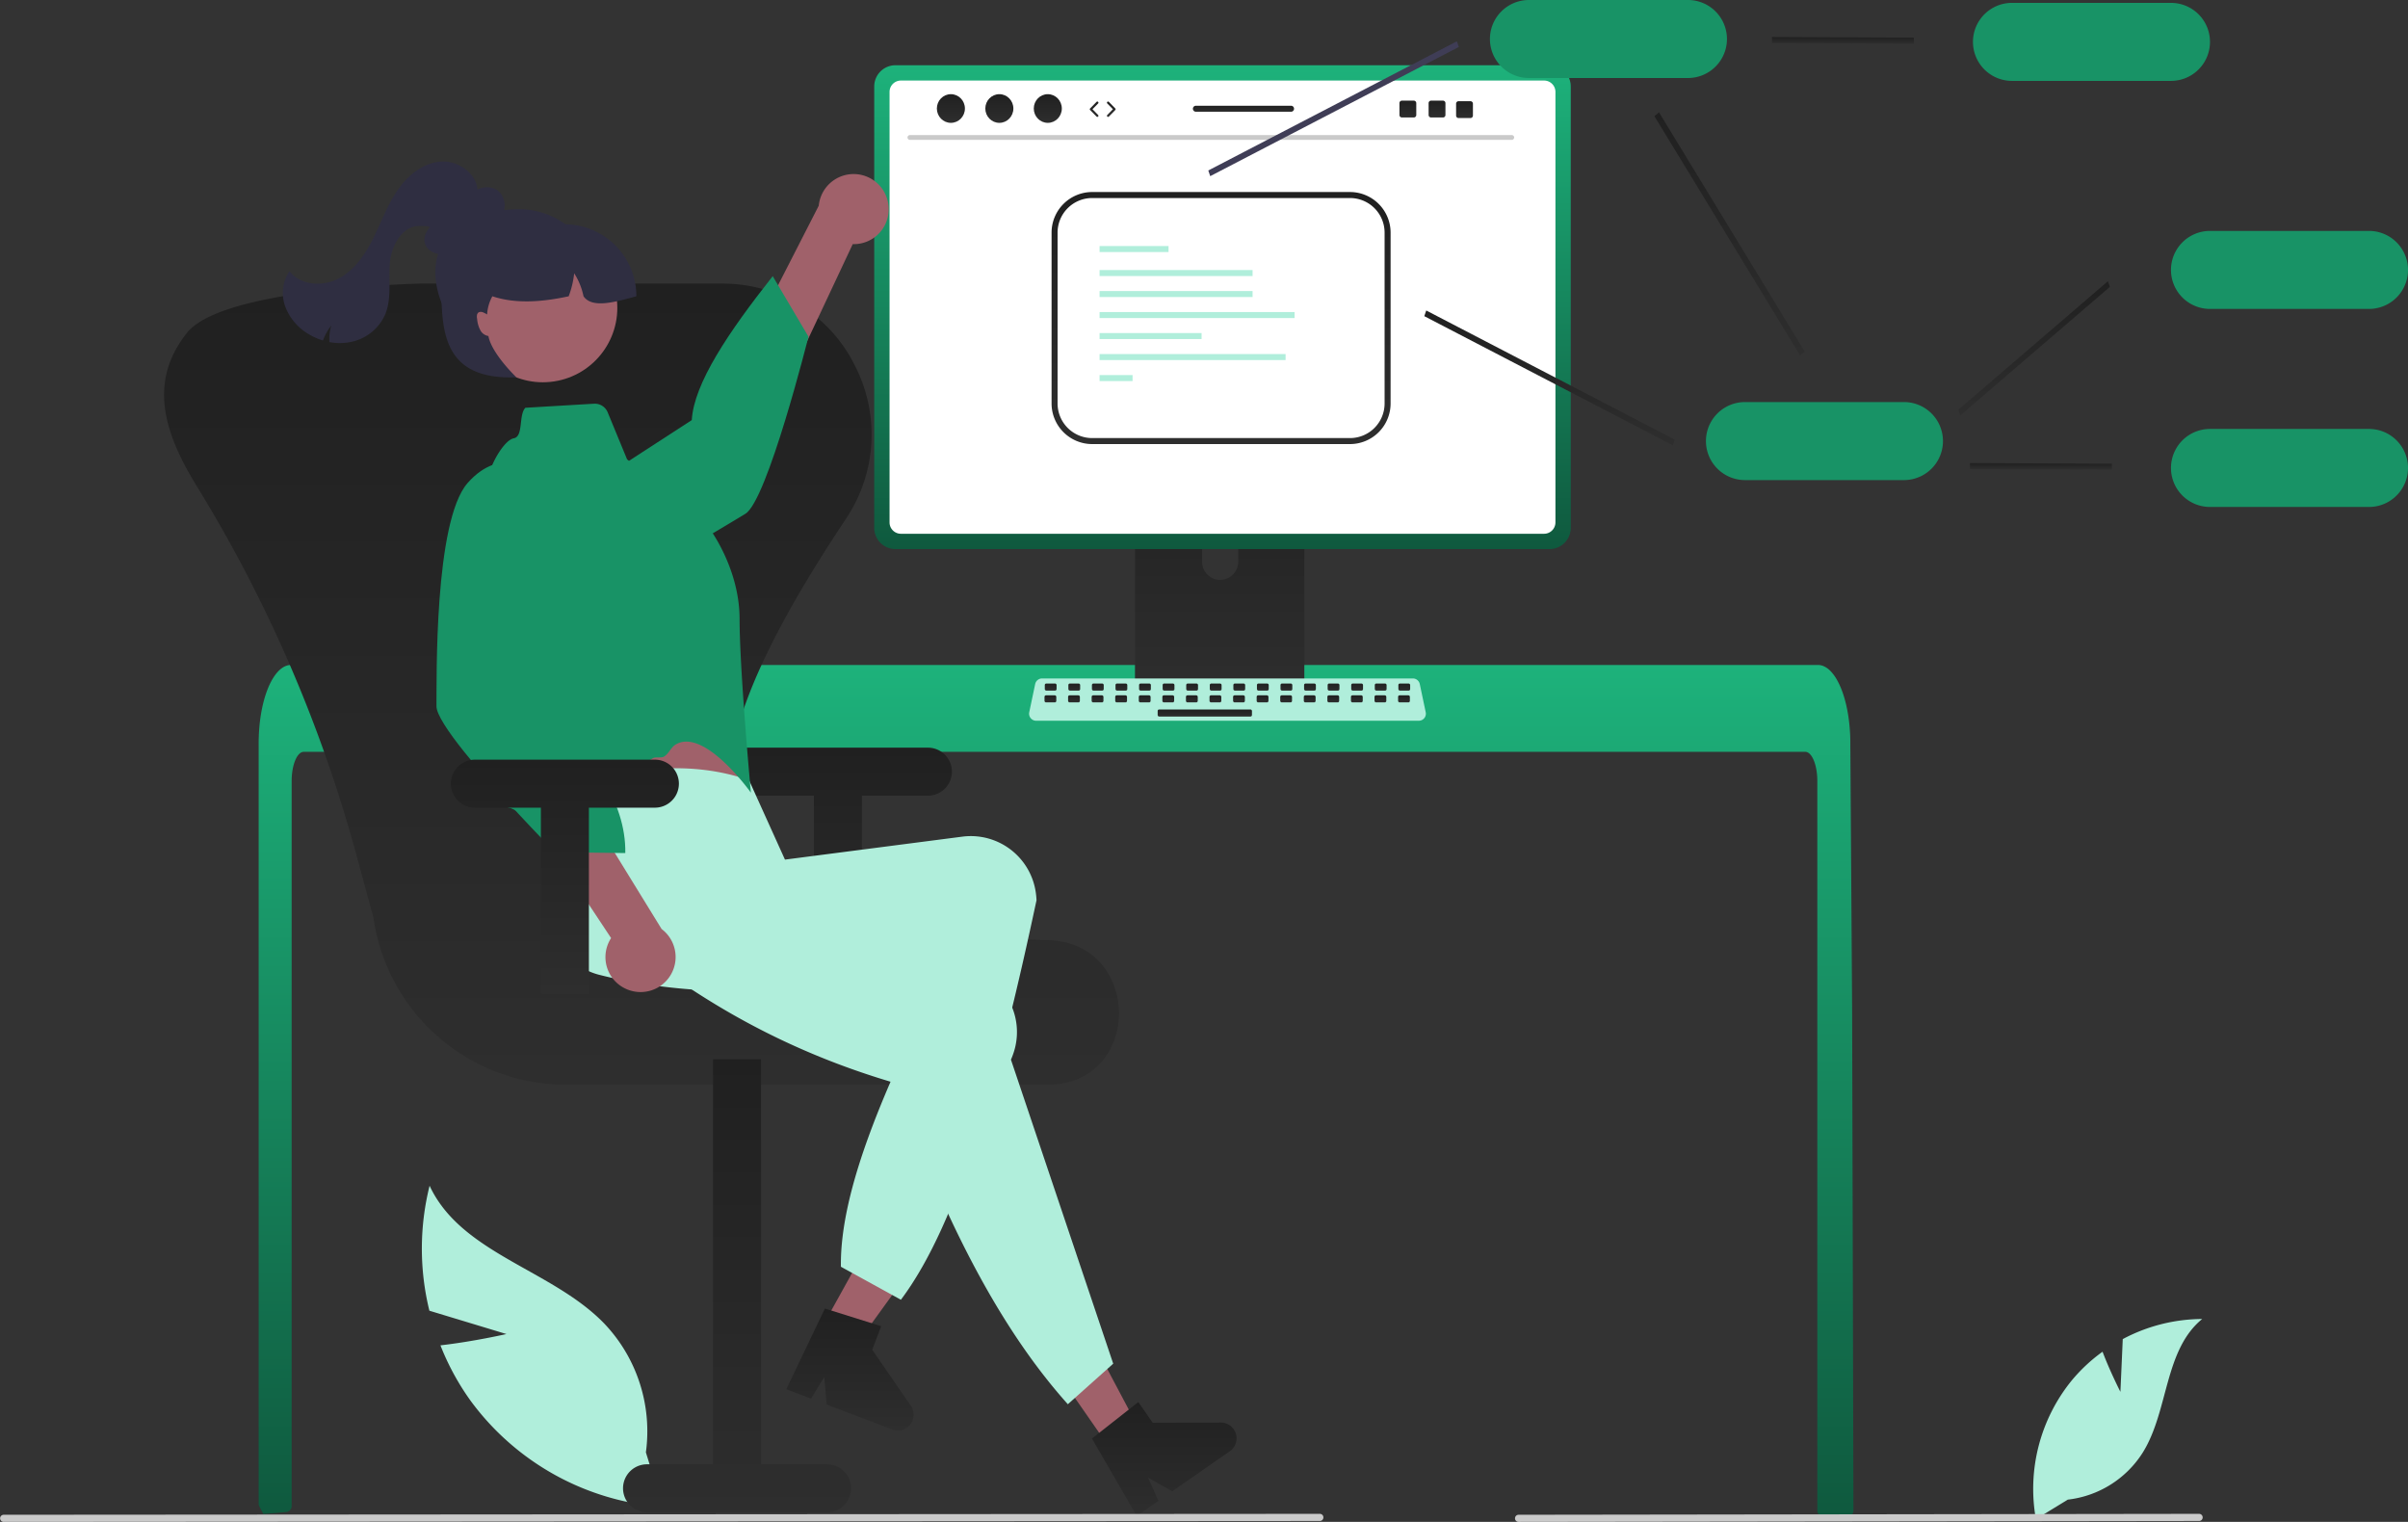 <svg xmlns="http://www.w3.org/2000/svg" xmlns:xlink="http://www.w3.org/1999/xlink" id="software" width="802.611" height="507.218" viewBox="0 0 802.611 507.218"><rect x="0" y="0" width="802.611" height="507.218" fill="#333333" stroke="none"/><defs><linearGradient id="linear-gradient" x1=".5" x2=".5" y2="1" gradientUnits="objectBoundingBox"><stop offset="0" stop-color="#1db27b"/><stop offset="1" stop-color="#0f593e"/></linearGradient><linearGradient id="linear-gradient-2" x1=".5" x2=".5" y2="1" gradientUnits="objectBoundingBox"><stop offset="0" stop-color="#202020"/><stop offset="1" stop-color="#2e2e2e"/></linearGradient></defs><path id="Path_36840" fill="#b0eedb" d="M706.756,463.869l.782-17.576a56.766,56.766,0,0,1,26.477-6.7c-12.716,10.4-11.127,30.438-19.749,44.419a34.144,34.144,0,0,1-25.039,15.779L678.586,506.3a57.215,57.215,0,0,1,12.06-46.364A55.27,55.27,0,0,1,700.8,450.5c2.549,6.72,5.954,13.366,5.954,13.366Z" data-name="Path 36840"/><path id="Path_36841" fill="#b0eedb" d="M168.8,444.609l-25.68-7.775a86.572,86.572,0,0,1,.067-41.654c10.575,22.709,40.792,27.909,58.207,45.916a52.073,52.073,0,0,1,13.888,42.946l5.621,18.181a87.259,87.259,0,0,1-63.977-35.285,84.288,84.288,0,0,1-10.122-18.565c10.892-1.235,22-3.764,22-3.764Z" data-name="Path 36841"/><path id="Path_36842" fill="url(#linear-gradient)" d="M617.773,503.43a2.038,2.038,0,0,1-.59,1.42,1.988,1.988,0,0,1-1.41.58h-8.04a1.993,1.993,0,0,1-2-1.986V260.29c0-5.36-1.8-9.71-4.01-9.72H101.233c-2.22.01-4.01,4.36-4.02,9.72V501.94a2.006,2.006,0,0,1-1.81,1.99c-1.62.16-3.24.3-4.85.43-.04,0-.08.01-.12.01-.88.08-1.76.14-2.64.21h-.01c-.46-.83-.9-1.68-1.35-2.53a2.088,2.088,0,0,1-.22-.93V247.68c0-1.48.06-2.97.16-4.44a56.85,56.85,0,0,1,.75-6.02c1.69-9.29,5.51-15.58,9.85-15.6h509a4.682,4.682,0,0,1,1.84.39,7.174,7.174,0,0,1,2.27,1.59,14.072,14.072,0,0,1,2.23,3.05c2.14,3.77,3.67,9.39,4.21,15.93,0,.06.01.12.01.18.14,1.62.21,3.27.2,4.92l.14,21.43.09,12.78.27,40.1.1,14.24Z" data-name="Path 36842"/><path id="Path_36843" fill="url(#linear-gradient-2)" d="M432.024,147.486H381.018a2.721,2.721,0,0,0-2.717,2.724v80.574h56.447V150.21a2.723,2.723,0,0,0-2.721-2.724h0Zm-25.331,45.781a6.051,6.051,0,0,1-6.023-6.023v-9.293a6.023,6.023,0,1,1,12.046,0v9.293A6.051,6.051,0,0,1,406.693,193.267Z" data-name="Path 36843"/><path id="Path_36844" fill="#3f3d56" d="M378.126,228.207v7.774a1.523,1.523,0,0,0,1.52,1.52H433.4a1.527,1.527,0,0,0,1.52-1.52v-7.774Z" data-name="Path 36844"/><path id="Path_36845" fill="url(#linear-gradient)" d="M516.484,21.742H298.455a7.078,7.078,0,0,0-7.066,7.066V175.935A7.073,7.073,0,0,0,298.455,183H516.484a7.073,7.073,0,0,0,7.066-7.066V28.808a7.078,7.078,0,0,0-7.066-7.066Z" data-name="Path 36845"/><path id="Path_36846" fill="#fff" d="M514.664,26.846H300.276a3.787,3.787,0,0,0-3.779,3.787v143.48a3.786,3.786,0,0,0,3.779,3.779H514.664a3.786,3.786,0,0,0,3.779-3.779V30.633a3.787,3.787,0,0,0-3.779-3.787Z" data-name="Path 36846"/><path id="Path_36847" fill="#b0eedb" d="M472.9,240.206H345.356a2.346,2.346,0,0,1-2.3-2.83l1.979-9.4a2.356,2.356,0,0,1,2.3-1.863H470.926a2.356,2.356,0,0,1,2.3,1.863l1.979,9.4a2.346,2.346,0,0,1-2.3,2.83Z" data-name="Path 36847"/><rect id="Rectangle_13751" width="3.928" height="2.357" fill="url(#linear-gradient-2)" data-name="Rectangle 13751" rx=".488" transform="translate(348.241 227.806)"/><rect id="Rectangle_13752" width="3.928" height="2.357" fill="url(#linear-gradient-2)" data-name="Rectangle 13752" rx=".488" transform="translate(356.098 227.806)"/><rect id="Rectangle_13753" width="3.928" height="2.357" fill="url(#linear-gradient-2)" data-name="Rectangle 13753" rx=".488" transform="translate(363.954 227.806)"/><rect id="Rectangle_13754" width="3.928" height="2.357" fill="url(#linear-gradient-2)" data-name="Rectangle 13754" rx=".488" transform="translate(371.811 227.806)"/><rect id="Rectangle_13755" width="3.928" height="2.357" fill="url(#linear-gradient-2)" data-name="Rectangle 13755" rx=".488" transform="translate(379.668 227.806)"/><rect id="Rectangle_13756" width="3.928" height="2.357" fill="url(#linear-gradient-2)" data-name="Rectangle 13756" rx=".488" transform="translate(387.525 227.806)"/><rect id="Rectangle_13757" width="3.928" height="2.357" fill="url(#linear-gradient-2)" data-name="Rectangle 13757" rx=".488" transform="translate(395.382 227.806)"/><rect id="Rectangle_13758" width="3.928" height="2.357" fill="url(#linear-gradient-2)" data-name="Rectangle 13758" rx=".488" transform="translate(403.238 227.806)"/><rect id="Rectangle_13759" width="3.928" height="2.357" fill="url(#linear-gradient-2)" data-name="Rectangle 13759" rx=".488" transform="translate(411.095 227.806)"/><rect id="Rectangle_13760" width="3.928" height="2.357" fill="url(#linear-gradient-2)" data-name="Rectangle 13760" rx=".488" transform="translate(418.952 227.806)"/><rect id="Rectangle_13761" width="3.928" height="2.357" fill="url(#linear-gradient-2)" data-name="Rectangle 13761" rx=".488" transform="translate(426.809 227.806)"/><rect id="Rectangle_13762" width="3.928" height="2.357" fill="url(#linear-gradient-2)" data-name="Rectangle 13762" rx=".488" transform="translate(434.665 227.806)"/><rect id="Rectangle_13763" width="3.928" height="2.357" fill="url(#linear-gradient-2)" data-name="Rectangle 13763" rx=".488" transform="translate(442.522 227.806)"/><rect id="Rectangle_13764" width="3.928" height="2.357" fill="url(#linear-gradient-2)" data-name="Rectangle 13764" rx=".488" transform="translate(450.379 227.806)"/><rect id="Rectangle_13765" width="3.928" height="2.357" fill="url(#linear-gradient-2)" data-name="Rectangle 13765" rx=".488" transform="translate(458.236 227.806)"/><rect id="Rectangle_13766" width="3.928" height="2.357" fill="url(#linear-gradient-2)" data-name="Rectangle 13766" rx=".488" transform="translate(466.092 227.806)"/><rect id="Rectangle_13767" width="3.928" height="2.357" fill="url(#linear-gradient-2)" data-name="Rectangle 13767" rx=".488" transform="translate(348.148 231.735)"/><rect id="Rectangle_13768" width="3.928" height="2.357" fill="url(#linear-gradient-2)" data-name="Rectangle 13768" rx=".488" transform="translate(356.005 231.735)"/><rect id="Rectangle_13769" width="3.928" height="2.357" fill="url(#linear-gradient-2)" data-name="Rectangle 13769" rx=".488" transform="translate(363.862 231.735)"/><rect id="Rectangle_13770" width="3.928" height="2.357" fill="url(#linear-gradient-2)" data-name="Rectangle 13770" rx=".488" transform="translate(371.718 231.735)"/><rect id="Rectangle_13771" width="3.928" height="2.357" fill="url(#linear-gradient-2)" data-name="Rectangle 13771" rx=".488" transform="translate(379.575 231.735)"/><rect id="Rectangle_13772" width="3.928" height="2.357" fill="url(#linear-gradient-2)" data-name="Rectangle 13772" rx=".488" transform="translate(387.432 231.735)"/><rect id="Rectangle_13773" width="3.928" height="2.357" fill="url(#linear-gradient-2)" data-name="Rectangle 13773" rx=".488" transform="translate(395.289 231.735)"/><rect id="Rectangle_13774" width="3.928" height="2.357" fill="url(#linear-gradient-2)" data-name="Rectangle 13774" rx=".488" transform="translate(403.145 231.735)"/><rect id="Rectangle_13775" width="3.928" height="2.357" fill="url(#linear-gradient-2)" data-name="Rectangle 13775" rx=".488" transform="translate(411.002 231.735)"/><rect id="Rectangle_13776" width="3.928" height="2.357" fill="url(#linear-gradient-2)" data-name="Rectangle 13776" rx=".488" transform="translate(418.859 231.735)"/><rect id="Rectangle_13777" width="3.928" height="2.357" fill="url(#linear-gradient-2)" data-name="Rectangle 13777" rx=".488" transform="translate(426.716 231.735)"/><rect id="Rectangle_13778" width="3.928" height="2.357" fill="url(#linear-gradient-2)" data-name="Rectangle 13778" rx=".488" transform="translate(434.573 231.735)"/><rect id="Rectangle_13779" width="3.928" height="2.357" fill="url(#linear-gradient-2)" data-name="Rectangle 13779" rx=".488" transform="translate(442.429 231.735)"/><rect id="Rectangle_13780" width="3.928" height="2.357" fill="url(#linear-gradient-2)" data-name="Rectangle 13780" rx=".488" transform="translate(450.286 231.735)"/><rect id="Rectangle_13781" width="3.928" height="2.357" fill="url(#linear-gradient-2)" data-name="Rectangle 13781" rx=".488" transform="translate(458.143 231.735)"/><rect id="Rectangle_13782" width="3.928" height="2.357" fill="url(#linear-gradient-2)" data-name="Rectangle 13782" rx=".488" transform="translate(466 231.735)"/><rect id="Rectangle_13783" width="31.427" height="2.357" fill="url(#linear-gradient-2)" data-name="Rectangle 13783" rx=".488" transform="translate(385.861 236.449)"/><path id="Path_36848" fill="#cacaca" d="M503.887,46.614h-200.6a.8.8,0,0,1,0-1.6h200.6a.8.8,0,0,1,0,1.6Z" data-name="Path 36848"/><ellipse id="Ellipse_699" cx="4.675" cy="4.779" fill="url(#linear-gradient-2)" data-name="Ellipse 699" rx="4.675" ry="4.779" transform="translate(312.266 31.387)"/><ellipse id="Ellipse_700" cx="4.675" cy="4.779" fill="url(#linear-gradient-2)" data-name="Ellipse 700" rx="4.675" ry="4.779" transform="translate(328.417 31.387)"/><ellipse id="Ellipse_701" cx="4.675" cy="4.779" fill="url(#linear-gradient-2)" data-name="Ellipse 701" rx="4.675" ry="4.779" transform="translate(344.567 31.387)"/><path id="Path_36849" fill="#3f3d56" d="M403.381,58.71l-.648-1.893,82.858-43.052.647,1.893Z" data-name="Path 36849"/><path id="Path_36850" fill="url(#linear-gradient-2)" d="M653.381,138.452l-.648-1.893,49.858-42.834.647,1.892Z" data-name="Path 36850"/><path id="Path_36851" fill="url(#linear-gradient-2)" d="M557.591,148.423l-82.858-43.052.648-1.893,82.857,43.052Z" data-name="Path 36851"/><path id="Path_36852" fill="url(#linear-gradient-2)" d="M600.006,118.465,551.431,38.719l1.535-1.283,48.574,79.746Z" data-name="Path 36852"/><path id="Path_36853" fill="url(#linear-gradient-2)" d="M637.914,14.554l-47.307-.218v-2l47.307.218Z" data-name="Path 36853"/><path id="Path_36854" fill="#189366" d="M723.611,26.959h-53a13,13,0,0,1,0-26h53a13,13,0,0,1,0,26Z" data-name="Path 36854"/><path id="Path_36855" fill="#189366" d="M789.611,102.959h-53a13,13,0,1,1,0-26h53a13,13,0,0,1,0,26Z" data-name="Path 36855"/><path id="Path_36856" fill="url(#linear-gradient-2)" d="M703.914,156.553l-47.307-.217v-2l47.307.217Z" data-name="Path 36856"/><path id="Path_36857" fill="#189366" d="M789.611,168.959h-53a13,13,0,0,1,0-26h53a13,13,0,0,1,0,26Z" data-name="Path 36857"/><path id="Path_36858" fill="#189366" d="M634.611,160h-53a13,13,0,0,1,0-26h53a13,13,0,0,1,0,26Z" data-name="Path 36858"/><path id="Path_36859" fill="#189366" d="M562.611,26h-53a13,13,0,1,1,0-26h53a13,13,0,0,1,0,26Z" data-name="Path 36859"/><path id="Path_36860" fill="url(#linear-gradient-2)" d="M309.283,249.18h-60a8,8,0,1,0,0,16h22v62h16v-62h22a8,8,0,0,0,0-16Z" data-name="Path 36860"/><path id="Path_36861" fill="url(#linear-gradient-2)" d="M348.884,361.517H188.4a64.805,64.805,0,0,1-63.917-55.636l-5.681-20.9a469.078,469.078,0,0,0-53.181-122.9c-10.747-17.454-16.279-34.349-3.715-50.615l.316-.41C72.3,97.941,122.458,95.1,138.809,94.55q.969-.033,1.945-.033h99.819q.977,0,1.945.033a48.847,48.847,0,0,1,42.236,26.921A50.331,50.331,0,0,1,281.9,173c-35.064,52.671-45.8,85.7-34.808,107.085,10.631,20.688,43.22,31.265,102.559,33.285,15.946.543,23.265,12.96,23.316,24.267.05,11.015-6.986,23.176-22.553,23.848q-.759.032-1.528.032Z" data-name="Path 36861"/><path id="Path_36862" fill="url(#linear-gradient-2)" d="M215.663,504.017h60a8,8,0,0,0,0-16h-22v-135h-16v135h-22a8,8,0,0,0,0,16Z" data-name="Path 36862"/><path id="Path_36863" fill="#a0616a" d="M269.969,449.592l10.336,5.614,27.362-37.831-15.256-8.287Z" data-name="Path 36863"/><path id="Path_36864" fill="url(#linear-gradient-2)" d="M274.944,436.111l18.764,5.876-2.987,7.861,12.867,18.675a5.253,5.253,0,0,1-6.191,7.891l-21.844-8.3-.811-9.206-4.424,7.217L262.082,463l12.862-26.885Z" data-name="Path 36864"/><path id="Path_36865" fill="#a0616a" d="M296.085,68.076a11.614,11.614,0,0,1-11.861,13.285l-39.851,84.8-12.5-17.43L272.9,68.545a11.677,11.677,0,0,1,23.187-.469h0Z" data-name="Path 36865"/><path id="Path_36866" fill="#189366" d="M163.835,183.3s-1.068,14.814,15.685,17.719,61.539-25.415,68.894-29.764S269.476,112.2,269.476,112.2l-11.92-20.162c-14.717,18.617-26.275,35.784-26.977,47.97l-66.744,43.3Z" data-name="Path 36866"/><path id="Path_36867" fill="#a0616a" d="M183.175,234.327l3.618,15.546s.036,14.335,2.574,16.978c2.521,2.631,57.955-2.651,57.955-2.651s-5.877-23.1-5.8-40.578l-58.349,10.706Z" data-name="Path 36867"/><path id="Path_36868" fill="#b0eedb" d="M300.283,433.18l-20-11c-.38-26.025,15.273-61.243,33.84-98.132-41.523,7.141-80.7,9.429-114.579.79a21.9,21.9,0,0,1-15.663-26.458q.2-.822.458-1.627c4.055-12.372-5.038-20.128,3.326-33.736,22-7.512,42.892-9.634,62-3l11.972,26.471,59.342-7.679a21.882,21.882,0,0,1,24.325,19.13q.01.082.019.164.12.966.156,1.94c-12,56.253-25.454,106.869-45.2,133.137Z" data-name="Path 36868"/><path id="Path_36869" fill="#189366" d="M175.12,135.9l22.861-1.35a4.641,4.641,0,0,1,4.564,2.863l6.46,15.662,26.85,22.192s10.631,13.528,10.655,31,3.772,57.91,3.772,57.91-15.515-21.839-25.091-16.03c-1.629.988-2.2,3.009-3.909,4.03-.851.509-2.818.014-3.677.525-13.2,7.833-26.958,15.486-28.244,14.145-2.525-2.635-5.587-16.1-5.587-16.1l-20.926-76.887A28.477,28.477,0,0,1,166.9,149.9c1.462-2.058,2.994-3.59,4.417-3.843,3.2-.681,1.5-7.844,3.806-10.156Z" data-name="Path 36869"/><path id="Path_36870" fill="#a0616a" d="M369.589,482.16l9.65-6.709-21.861-41.244-14.242,9.9Z" data-name="Path 36870"/><path id="Path_36871" fill="#b0eedb" d="M371.048,454.486,355.924,468c-24.048-26.8-42.227-64.376-57.633-107.053-40.366-11.822-70.807-30.888-97.382-53.526C191.894,299.8,185.136,290,192.824,280.7q.539-.652,1.126-1.26c9.078-9.33,32.1-7.552,45.585-16.1l30.121,32.2-1.895,8.632,56.577,19.165a21.852,21.852,0,0,1,13.395,27.85l-.059.167q-.318.92-.714,1.811l34.087,101.321Z" data-name="Path 36871"/><path id="Path_36872" fill="url(#linear-gradient-2)" d="M363.963,479.44l15.447-12.165,4.8,6.9,22.678-.069a5.253,5.253,0,0,1,3.015,9.566l-19.187,13.338-8.055-4.531,3.457,7.728-7.234,5.029-14.92-25.8Z" data-name="Path 36872"/><path id="Path_36873" fill="#a0616a" d="M208.878,329.673a11.614,11.614,0,0,1-5.19-17.036l-51.754-78.1,21.386-1.626,47.2,76.707a11.677,11.677,0,0,1-11.644,20.057h0Z" data-name="Path 36873"/><path id="Path_36874" fill="#189366" d="M179.121,156.811s-12.1-8.608-23.289,4.2S145.581,226.8,145.476,235.34c-.033,2.675,3.83,8.448,9.153,15.117,2.39,2.994,5.073,6.168,7.831,9.323,1.6,1.826.221,5.626,1.823,7.4s6.164,1.5,7.68,3.143C179.156,278.1,185,284.017,185,284.017l23.42.288c.264-17.41-11.658-32.951-26.976-47.971l-2.324-79.524Z" data-name="Path 36874"/><path id="Path_36875" fill="#2f2e41" d="M155.514,81.008c-2.217,1.6-4.55,3.249-7.256,3.646s-5.873-.911-6.622-3.541c-.916-3.216,1.988-6.144,4.6-8.234l8.276-6.627a20.011,20.011,0,0,1,5.074-3.281,6.762,6.762,0,0,1,5.854.2A6.287,6.287,0,0,1,168.2,68.64a11.687,11.687,0,0,1-2.05,6,21.089,21.089,0,0,1-13.691,9.307" data-name="Path 36875"/><path id="Path_36876" fill="url(#linear-gradient-2)" d="M218.283,253.18h-60a8,8,0,0,0,0,16h22v62h16v-62h22a8,8,0,0,0,0-16Z" data-name="Path 36876"/><path id="Path_36877" fill="#2f2e41" d="M159.19,64.224c.241-6-6.15-10.748-12.14-10.372s-11.138,4.588-14.535,9.538S127.08,74.062,124.4,79.431s-6.237,10.626-11.553,13.409-12.713,2.283-16.386-2.461a13.208,13.208,0,0,0-1.357,11.865,18.088,18.088,0,0,0,7.938,9.211,20.8,20.8,0,0,0,4.6,2.021,18.715,18.715,0,0,1,2.766-4.975,15.451,15.451,0,0,0-.6,5.507,18.387,18.387,0,0,0,7.49-.118,15.945,15.945,0,0,0,11.062-9.021c2.246-5.318,1.1-11.381,1.583-17.133s3.943-12.321,9.716-12.415c4.4-.072,3.814.29,6.6,3.692" data-name="Path 36877"/><path id="Path_36878" fill="#2f2e41" d="M199.111,95.742a26,26,0,0,1-26,26c-14.359,0-28-16.641-28-31s13.641-21,28-21A26,26,0,0,1,199.111,95.742Z" data-name="Path 36878"/><circle id="Ellipse_702" cx="24.805" cy="24.805" r="24.805" fill="#a0616a" data-name="Ellipse 702" transform="translate(151.677 83.268) rotate(-11.564)"/><path id="Path_36879" fill="#2f2e41" d="M212.111,98.742c-7.343,2-14.757,4.107-17.62,0a22.578,22.578,0,0,0-3.11-7.66,31.015,31.015,0,0,1-1.83,7.66c-9.277,2.016-17.947,2.5-25.44,0a14.2,14.2,0,0,0-1.75,6.06,8.55,8.55,0,0,0-1.16-.61,1.919,1.919,0,0,0-1.58-.14,1.364,1.364,0,0,0-.65,1.01,3.771,3.771,0,0,0,.06,1.25,9.5,9.5,0,0,0,1.25,4.06,3.7,3.7,0,0,0,2.51,1.61c1.04,5.85,9.32,13.76,9.32,13.76-25,1-25-15.96-25-32l3-6h10v-13h28a24.006,24.006,0,0,1,24,24Z" data-name="Path 36879"/><path id="Path_36880" fill="#cacaca" d="M439.947,506.911,1.2,507.218a1.191,1.191,0,0,1-.012-2.381H1.2l438.75-.307a1.191,1.191,0,0,1,0,2.381Z" data-name="Path 36880"/><path id="Path_36881" fill="#cacaca" d="M732.947,506.911l-226.75.307a1.191,1.191,0,1,1-.012-2.381h.012l226.75-.307a1.191,1.191,0,1,1,.008,2.381Z" data-name="Path 36881"/><path id="Path_36882" fill="url(#linear-gradient-2)" d="M449.974,148H364.021A13.539,13.539,0,0,1,350.5,134.477V77.523A13.538,13.538,0,0,1,364.021,64h85.953A13.538,13.538,0,0,1,463.5,77.523v56.953A13.538,13.538,0,0,1,449.974,148ZM364.021,66A11.537,11.537,0,0,0,352.5,77.523v56.953A11.536,11.536,0,0,0,364.021,146h85.953A11.537,11.537,0,0,0,461.5,134.477V77.523A11.536,11.536,0,0,0,449.974,66H364.021Z" data-name="Path 36882"/><rect id="Rectangle_13784" width="22.991" height="2" fill="#b0eedb" data-name="Rectangle 13784" transform="translate(366.498 82)"/><rect id="Rectangle_13785" width="51" height="2" fill="#b0eedb" data-name="Rectangle 13785" transform="translate(366.498 90)"/><rect id="Rectangle_13786" width="51" height="2" fill="#b0eedb" data-name="Rectangle 13786" transform="translate(366.498 97)"/><rect id="Rectangle_13787" width="65" height="2" fill="#b0eedb" data-name="Rectangle 13787" transform="translate(366.498 104)"/><rect id="Rectangle_13788" width="34" height="2" fill="#b0eedb" data-name="Rectangle 13788" transform="translate(366.498 111)"/><rect id="Rectangle_13789" width="62" height="2" fill="#b0eedb" data-name="Rectangle 13789" transform="translate(366.498 118)"/><rect id="Rectangle_13790" width="11" height="2" fill="#b0eedb" data-name="Rectangle 13790" transform="translate(366.498 125)"/><path id="Path_36883" fill="url(#linear-gradient-2)" d="M365.749,38.958a.373.373,0,0,1-.267-.112l-2.134-2.181a.374.374,0,0,1,0-.523l2.134-2.181a.374.374,0,1,1,.535.523l-1.878,1.92,1.878,1.92a.374.374,0,0,1-.267.635Z" data-name="Path 36883"/><path id="Path_36884" fill="url(#linear-gradient-2)" d="M369.334,38.958a.374.374,0,0,1-.267-.635l1.878-1.92-1.878-1.92a.374.374,0,1,1,.535-.523l2.134,2.181a.374.374,0,0,1,0,.523L369.6,38.846a.373.373,0,0,1-.267.112Z" data-name="Path 36884"/><path id="Path_36885" fill="url(#linear-gradient-2)" d="M480.958,33.545h-3.967a.819.819,0,0,0-.819.819v3.971a.819.819,0,0,0,.819.819h3.967a.822.822,0,0,0,.823-.819V34.364A.822.822,0,0,0,480.958,33.545Z" data-name="Path 36885"/><path id="Path_36886" fill="url(#linear-gradient-2)" d="M471.235,33.545h-3.967a.819.819,0,0,0-.819.819v3.971a.819.819,0,0,0,.819.819h3.967a.822.822,0,0,0,.823-.819V34.364A.822.822,0,0,0,471.235,33.545Z" data-name="Path 36886"/><path id="Path_36887" fill="url(#linear-gradient-2)" d="M490.119,33.732h-3.967a.819.819,0,0,0-.819.819v3.971a.819.819,0,0,0,.819.819h3.967a.822.822,0,0,0,.823-.819V34.551A.822.822,0,0,0,490.119,33.732Z" data-name="Path 36887"/><path id="Path_36888" fill="url(#linear-gradient-2)" d="M430.319,35.243H398.606a1,1,0,1,0,0,2h31.713a1,1,0,1,0,0-2Z" data-name="Path 36888"/></svg>